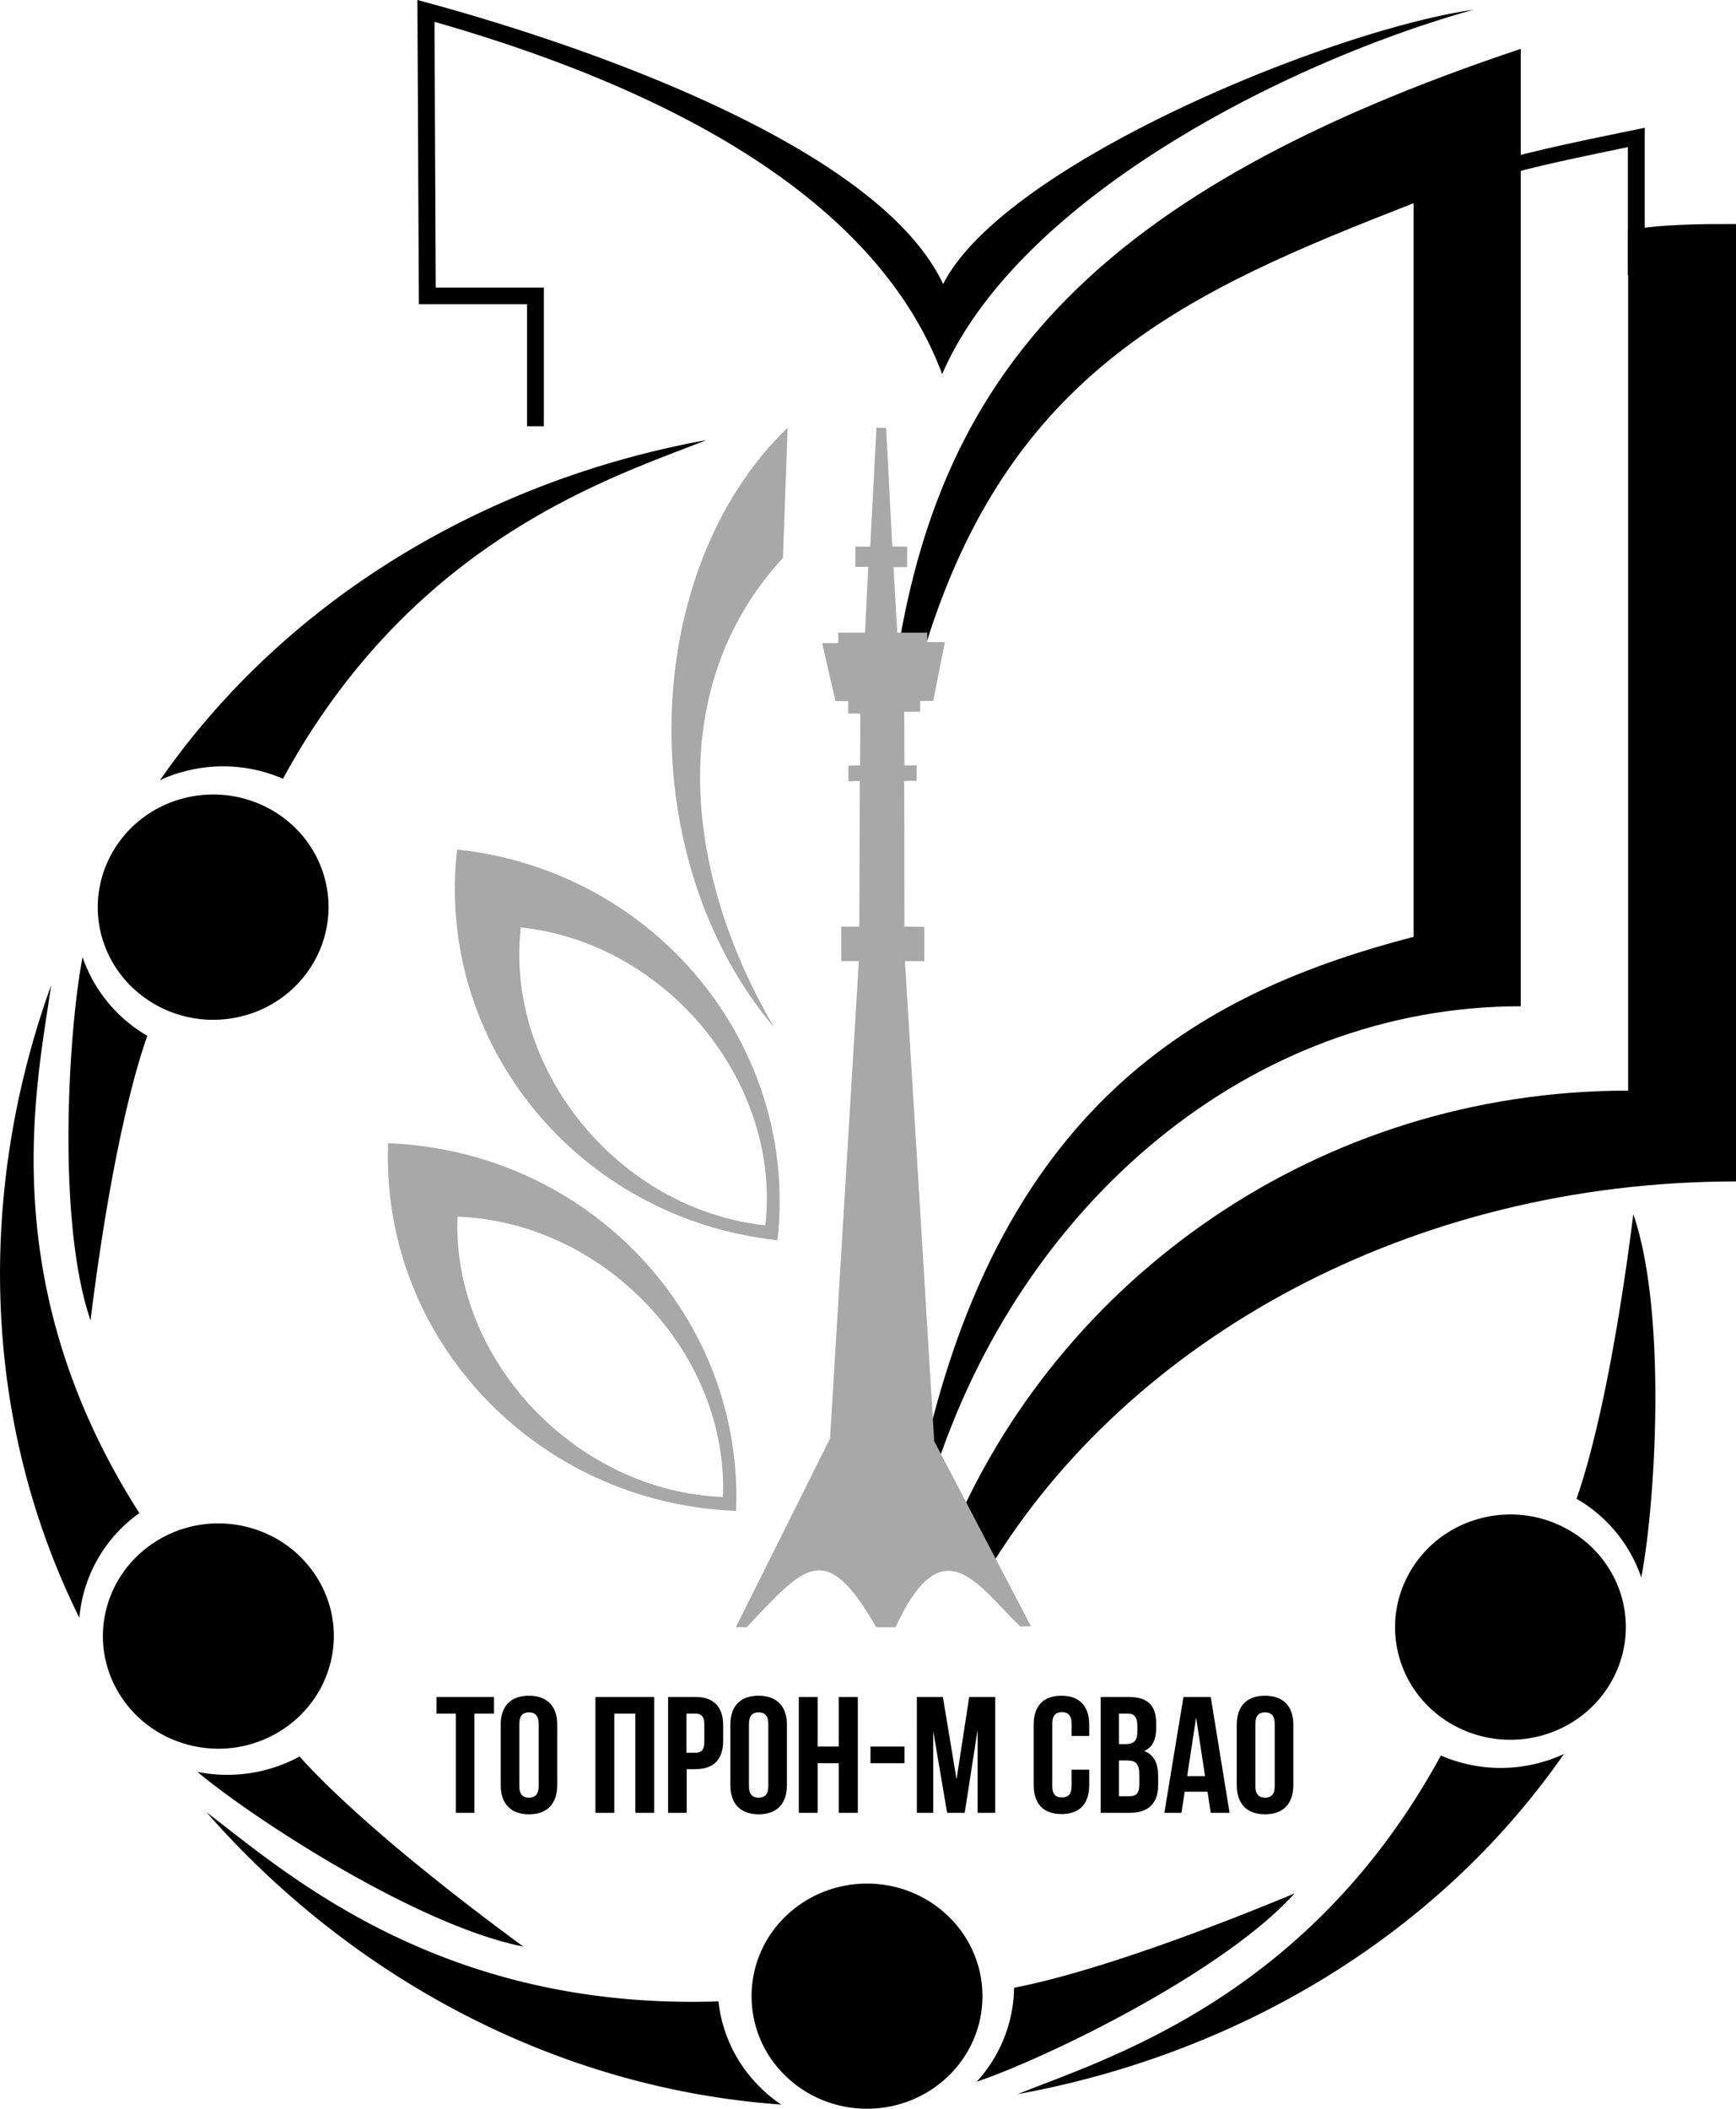 <svg id="Слой_1" xmlns="http://www.w3.org/2000/svg" width="70" height="85" viewBox="0 0 70 85"><style>.st0{fill:#a8a8a8}</style><path class="st0" d="M31.22 41.42c-3.76-6.41-4.33-13.87.35-18.93l.19-5.25c-5.99 5.76-6.31 17.35-.54 24.18"/><path class="st0" d="M31.35 49.99c-8.02-.86-13.81-7.91-12.92-15.75 8.01.86 13.8 7.91 12.92 15.75m-.49-.6c.65-5.76-3.97-11.38-9.86-12.01-.65 5.76 3.97 11.38 9.86 12.01M29.68 60.9c-8.06-.31-14.34-6.94-14.03-14.82 8.07.31 14.35 6.95 14.03 14.82m-.53-.56c.23-5.79-4.77-11.08-10.7-11.3-.23 5.78 4.78 11.07 10.7 11.3"/><path d="M65.65 9.28v34.68c-12.44 0-23 7.54-27.38 18.13.64.33 1.22.53 1.62 1.15C45.53 53.96 56.9 47.62 70 47.62V9.03c-1.43 0-2.98 0-4.35.25"/><path d="M65.64 11.11V5.93c-1.82.38-3.69.75-5.47 1.27l-.21-.59c2.07-.6 4.24-1.02 6.36-1.46v5.95h-.68z"/><path d="M36.2 26.27c.25-.05.52-.05.78.01l.24.08C40.64 14.89 47.95 11.72 57 8.19v29.57c-8.15 2.13-16.6 6.36-19.84 21.32.18.12.34.27.47.45 3.53-11.07 12.81-18.97 23.69-18.97V1.97c-17.2 5.74-23.29 13.08-25.12 24.3"/><path d="M37.99 15.08c-2.94-7.86-12.78-12-20.47-14.2l.05 10.71h4.36v5.59h-.68v-4.92h-4.36L16.83 0c7.09 1.89 18.64 6 21.2 11.45C40.47 6.63 53.59 1.23 59.42.39c-7.5 2.09-18.34 7.57-21.43 14.69M6.45 31.45c5.2-7.48 13.38-12.14 22.03-13.71-3.62 1.45-11.76 3.9-17.07 13.65a6.07 6.07 0 0 0-3.96-.3c-.35.09-.69.21-1 .36m-2.8 21.77c-1.38-4.03-.88-11.77-.32-14.64a5.865 5.865 0 0 0 2.61 3.17c-.76 2.16-1.61 6-2.29 11.47M9.8 40.95c2.48-.65 3.95-3.14 3.29-5.56-.66-2.42-3.21-3.86-5.7-3.21-2.48.65-3.95 3.14-3.29 5.56.67 2.42 3.22 3.86 5.7 3.21"/><path d="M3.2 65.21C-.83 57.07-.87 47.83 2.06 39.72c-.52 3.78-2.43 11.9 3.56 21.27a5.782 5.782 0 0 0-2.42 4.22m17.9 13.25c-4.26-.84-10.87-5.14-13.14-7.04 1.45.29 2.9.04 4.12-.62 1.53 1.71 4.51 4.35 9.02 7.66m-7.8-11.34c.67-2.42-.81-4.91-3.29-5.56-2.48-.65-5.03.79-5.7 3.21-.67 2.42.81 4.91 3.29 5.56s5.03-.79 5.7-3.21"/><path d="M31.5 84.83c-9.23-.66-17.45-5.25-23.17-11.78 3.09 2.33 9.34 8 20.64 7.62a5.72 5.72 0 0 0 1.72 3.5c.25.25.53.47.81.66m20.7-8.51c-2.88 3.19-9.99 6.63-12.82 7.59a5.709 5.709 0 0 0 1.51-3.79c2.3-.44 6.12-1.65 11.31-3.8m-13.95.93c-1.82-1.77-4.76-1.77-6.58 0a4.457 4.457 0 0 0 0 6.42c1.82 1.77 4.76 1.77 6.58 0s1.82-4.65 0-6.42"/><path d="M63.06 70.7c-5.2 7.48-13.38 12.14-22.03 13.71 3.62-1.45 11.76-3.9 17.07-13.65a6.07 6.07 0 0 0 4.96-.06m2.8-21.76c1.38 4.03.88 11.77.32 14.64a5.865 5.865 0 0 0-2.61-3.17c.76-2.17 1.6-6.01 2.29-11.47M59.7 61.2c-2.48.65-3.95 3.14-3.29 5.56s3.21 3.86 5.7 3.21c2.48-.65 3.95-3.14 3.29-5.56-.67-2.42-3.22-3.86-5.7-3.21"/><path class="st0" d="M35.34 17.24h.39l.25 4.79h.6v.83h-.55l.15 2.64h1.21v.38h.71l-.47 2.37h-.53v.44h-.64l.01 2.16h.49v.62l-.5.01.01 5.87.8.01v1.38h-.78l1.18 19.35 3.9 7.46-.43.01c-1.72-1.66-3.13-4.1-5.03.03h-.78c-2.08-3.65-2.92-2.4-5.23 0h-.43l3.8-7.61 1.16-19.24h-.71v-1.39h.73l.02-5.87-.46.01v-.63l.47-.01.01-2.09h-.49v-.5h-.51l-.54-2.34h.65v-.42h1.08l.13-2.65h-.52v-.82h.6l.25-4.79z"/><path d="M17.6 68.4h2.32v.67h-.79v4h-.75v-4h-.78zm2.59 1.12c0-.75.4-1.17 1.14-1.17.74 0 1.14.43 1.14 1.17v2.43c0 .75-.4 1.18-1.14 1.18-.74 0-1.14-.43-1.14-1.18v-2.43zm.75 2.48c0 .33.15.46.39.46.24 0 .39-.13.39-.46v-2.52c0-.33-.15-.46-.39-.46-.24 0-.39.13-.39.46V72zm3.83 1.07h-.76V68.4h2.37v4.67h-.76v-4h-.85zm4.39-3.52v.61c0 .75-.37 1.15-1.12 1.15h-.35v1.76h-.75V68.4h1.11c.74 0 1.11.41 1.11 1.15m-1.48-.48v1.58h.35c.24 0 .37-.11.37-.44v-.7c0-.33-.13-.44-.37-.44h-.35zm1.77.45c0-.75.4-1.17 1.14-1.17.74 0 1.14.43 1.14 1.17v2.43c0 .75-.4 1.18-1.14 1.18-.74 0-1.14-.43-1.14-1.18v-2.43zM30.2 72c0 .33.15.46.39.46.24 0 .39-.13.39-.46v-2.52c0-.33-.15-.46-.39-.46-.24 0-.39.13-.39.46V72zm2.77 1.07h-.76V68.4h.76v2h.85v-2h.77v4.67h-.77v-2h-.85zm2.13-2.67h1.37v.67H35.1zm3.47 1.32l.51-3.32h1.05v4.67h-.71v-3.35l-.52 3.35h-.71l-.56-3.3v3.3h-.66V68.4h1.05zm5.35-.39v.62c0 .75-.38 1.17-1.12 1.17-.74 0-1.12-.43-1.12-1.17v-2.43c0-.75.38-1.17 1.12-1.17.74 0 1.12.43 1.12 1.17v.45h-.71v-.5c0-.33-.15-.46-.39-.46-.24 0-.39.13-.39.46V72c0 .33.15.45.39.45.24 0 .39-.12.39-.45v-.67h.71zm2.7-1.86v.17c0 .48-.15.79-.48.94.4.15.56.51.56 1v.38c0 .72-.39 1.11-1.14 1.11h-1.18V68.4h1.13c.78 0 1.11.35 1.11 1.07m-1.5-.4v1.23h.29c.28 0 .45-.12.45-.49v-.26c0-.33-.12-.48-.38-.48h-.36zm0 1.9v1.43h.43c.25 0 .39-.11.39-.46v-.41c0-.43-.14-.57-.49-.57h-.33zm4.46 2.1h-.76l-.13-.85h-.92l-.13.85h-.69l.77-4.67h1.1l.76 4.67zm-1.71-1.48h.72l-.36-2.36-.36 2.36zm2-2.07c0-.75.4-1.17 1.14-1.17s1.14.43 1.14 1.17v2.43c0 .75-.4 1.18-1.14 1.18s-1.14-.43-1.14-1.18v-2.43zm.75 2.48c0 .33.15.46.39.46.24 0 .39-.13.39-.46v-2.52c0-.33-.15-.46-.39-.46-.24 0-.39.13-.39.46V72z"/></svg>